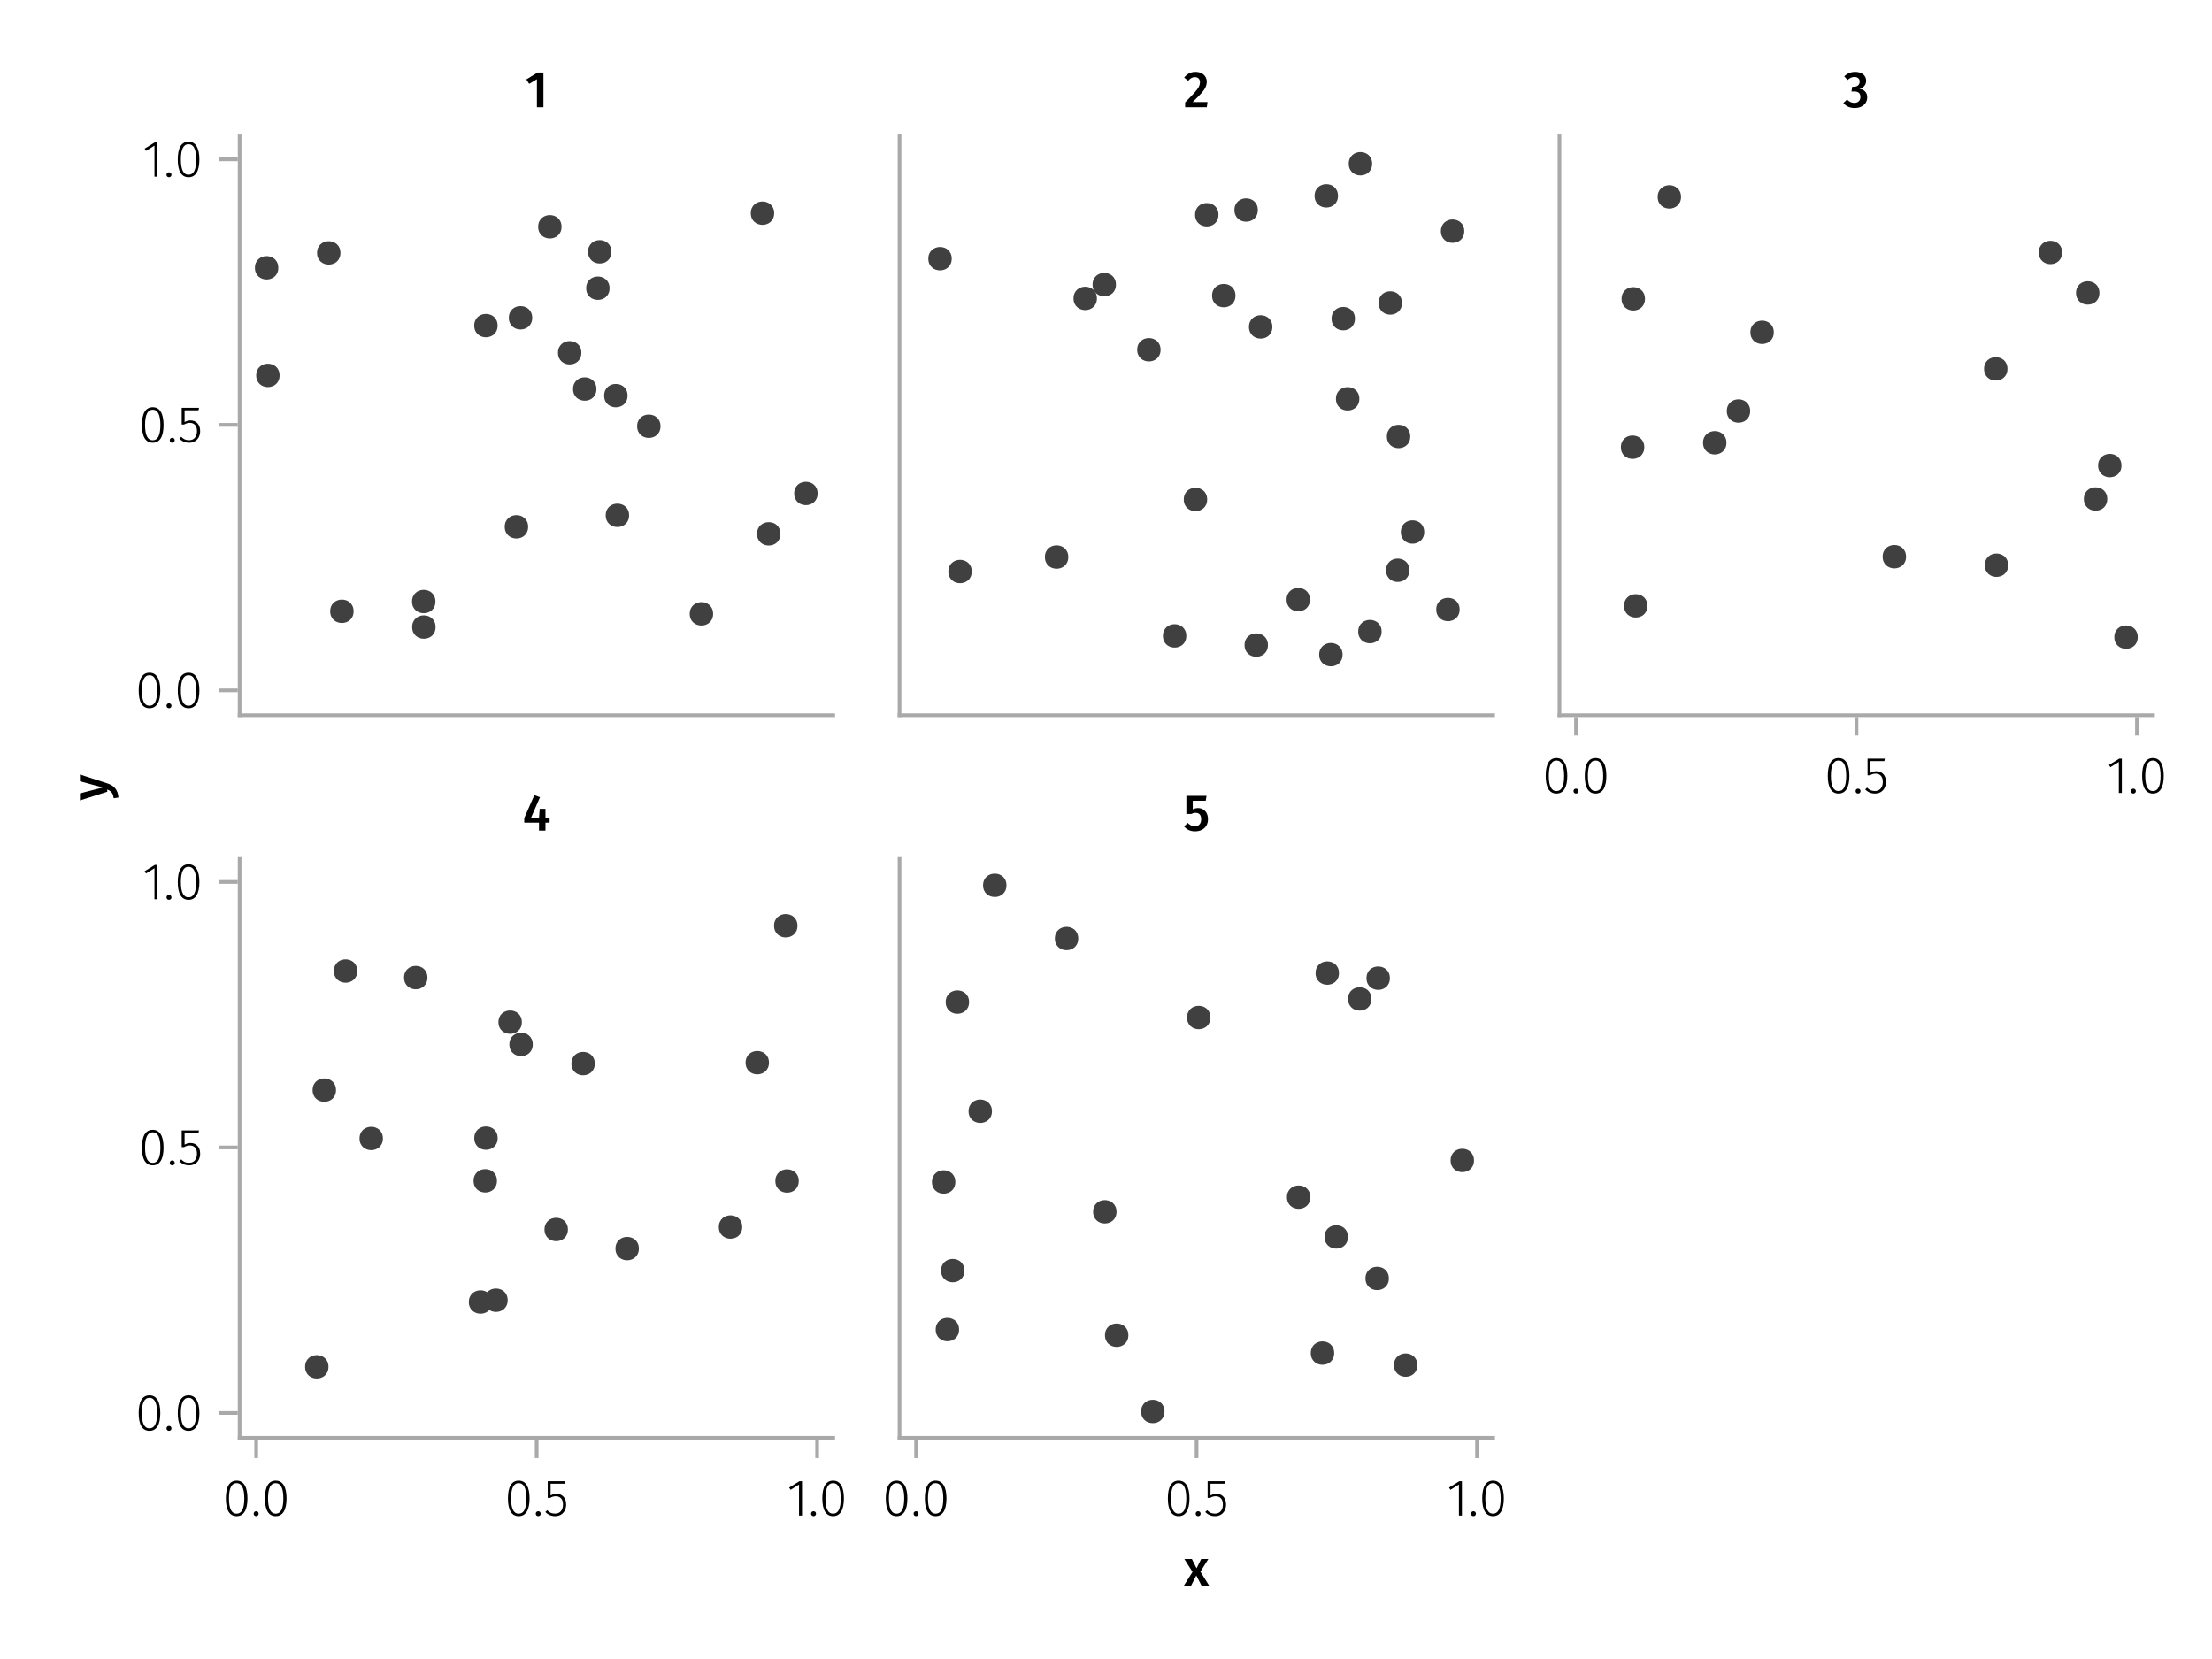 <?xml version="1.0" encoding="UTF-8"?>
<svg xmlns="http://www.w3.org/2000/svg" xmlns:xlink="http://www.w3.org/1999/xlink" width="600" height="450" viewBox="0 0 600 450">
<defs>
<g>
<g id="glyph-0-0-5bb72578">
<path d="M 3.844 -9.469 C 4.812 -9.469 5.539 -9.055 6.031 -8.234 C 6.531 -7.422 6.781 -6.223 6.781 -4.641 C 6.781 -3.078 6.531 -1.883 6.031 -1.062 C 5.531 -0.25 4.801 0.156 3.844 0.156 C 2.883 0.156 2.156 -0.25 1.656 -1.062 C 1.164 -1.883 0.922 -3.082 0.922 -4.656 C 0.922 -6.238 1.164 -7.438 1.656 -8.25 C 2.156 -9.062 2.883 -9.469 3.844 -9.469 Z M 3.844 -8.797 C 2.457 -8.797 1.766 -7.414 1.766 -4.656 C 1.766 -1.895 2.457 -0.516 3.844 -0.516 C 4.531 -0.516 5.047 -0.848 5.391 -1.516 C 5.742 -2.191 5.922 -3.234 5.922 -4.641 C 5.922 -6.055 5.742 -7.102 5.391 -7.781 C 5.047 -8.457 4.531 -8.797 3.844 -8.797 Z M 3.844 -8.797 "/>
</g>
<g id="glyph-1-0-5bb72578">
<path d="M 1.438 -1.172 C 1.633 -1.172 1.797 -1.109 1.922 -0.984 C 2.047 -0.859 2.109 -0.703 2.109 -0.516 C 2.109 -0.316 2.047 -0.156 1.922 -0.031 C 1.797 0.094 1.633 0.156 1.438 0.156 C 1.25 0.156 1.086 0.094 0.953 -0.031 C 0.828 -0.164 0.766 -0.328 0.766 -0.516 C 0.766 -0.703 0.828 -0.859 0.953 -0.984 C 1.086 -1.109 1.25 -1.172 1.438 -1.172 Z M 1.438 -1.172 "/>
</g>
<g id="glyph-2-0-5bb72578">
<path d="M 3.844 -9.469 C 4.812 -9.469 5.539 -9.055 6.031 -8.234 C 6.531 -7.422 6.781 -6.223 6.781 -4.641 C 6.781 -3.078 6.531 -1.883 6.031 -1.062 C 5.531 -0.25 4.801 0.156 3.844 0.156 C 2.883 0.156 2.156 -0.25 1.656 -1.062 C 1.164 -1.883 0.922 -3.082 0.922 -4.656 C 0.922 -6.238 1.164 -7.438 1.656 -8.25 C 2.156 -9.062 2.883 -9.469 3.844 -9.469 Z M 3.844 -8.797 C 2.457 -8.797 1.766 -7.414 1.766 -4.656 C 1.766 -1.895 2.457 -0.516 3.844 -0.516 C 4.531 -0.516 5.047 -0.848 5.391 -1.516 C 5.742 -2.191 5.922 -3.234 5.922 -4.641 C 5.922 -6.055 5.742 -7.102 5.391 -7.781 C 5.047 -8.457 4.531 -8.797 3.844 -8.797 Z M 3.844 -8.797 "/>
</g>
<g id="glyph-3-0-5bb72578">
<path d="M 3.844 -9.469 C 4.812 -9.469 5.539 -9.055 6.031 -8.234 C 6.531 -7.422 6.781 -6.223 6.781 -4.641 C 6.781 -3.078 6.531 -1.883 6.031 -1.062 C 5.531 -0.25 4.801 0.156 3.844 0.156 C 2.883 0.156 2.156 -0.25 1.656 -1.062 C 1.164 -1.883 0.922 -3.082 0.922 -4.656 C 0.922 -6.238 1.164 -7.438 1.656 -8.25 C 2.156 -9.062 2.883 -9.469 3.844 -9.469 Z M 3.844 -8.797 C 2.457 -8.797 1.766 -7.414 1.766 -4.656 C 1.766 -1.895 2.457 -0.516 3.844 -0.516 C 4.531 -0.516 5.047 -0.848 5.391 -1.516 C 5.742 -2.191 5.922 -3.234 5.922 -4.641 C 5.922 -6.055 5.742 -7.102 5.391 -7.781 C 5.047 -8.457 4.531 -8.797 3.844 -8.797 Z M 3.844 -8.797 "/>
</g>
<g id="glyph-4-0-5bb72578">
<path d="M 1.438 -1.172 C 1.633 -1.172 1.797 -1.109 1.922 -0.984 C 2.047 -0.859 2.109 -0.703 2.109 -0.516 C 2.109 -0.316 2.047 -0.156 1.922 -0.031 C 1.797 0.094 1.633 0.156 1.438 0.156 C 1.25 0.156 1.086 0.094 0.953 -0.031 C 0.828 -0.164 0.766 -0.328 0.766 -0.516 C 0.766 -0.703 0.828 -0.859 0.953 -0.984 C 1.086 -1.109 1.25 -1.172 1.438 -1.172 Z M 1.438 -1.172 "/>
</g>
<g id="glyph-5-0-5bb72578">
<path d="M 5.672 -8.641 L 1.891 -8.641 L 1.891 -5.453 C 2.398 -5.742 2.93 -5.891 3.484 -5.891 C 4.285 -5.891 4.922 -5.629 5.391 -5.109 C 5.867 -4.598 6.109 -3.895 6.109 -3 C 6.109 -2.395 5.984 -1.848 5.734 -1.359 C 5.484 -0.879 5.129 -0.504 4.672 -0.234 C 4.223 0.023 3.703 0.156 3.109 0.156 C 2.066 0.156 1.188 -0.219 0.469 -0.969 L 0.984 -1.453 C 1.273 -1.141 1.586 -0.906 1.922 -0.75 C 2.266 -0.602 2.66 -0.531 3.109 -0.531 C 3.773 -0.531 4.297 -0.75 4.672 -1.188 C 5.055 -1.633 5.25 -2.242 5.25 -3.016 C 5.25 -3.754 5.07 -4.305 4.719 -4.672 C 4.375 -5.047 3.898 -5.234 3.297 -5.234 C 3.004 -5.234 2.742 -5.195 2.516 -5.125 C 2.285 -5.062 2.031 -4.945 1.75 -4.781 L 1.109 -4.781 L 1.109 -9.312 L 5.797 -9.312 Z M 5.672 -8.641 "/>
</g>
<g id="glyph-6-0-5bb72578">
<path d="M 4.094 -9.312 L 4.094 0 L 3.281 0 L 3.281 -8.406 L 0.984 -6.984 L 0.609 -7.594 L 3.391 -9.312 Z M 4.094 -9.312 "/>
</g>
<g id="glyph-6-1-5bb72578">
<path d="M 1.438 -1.172 C 1.633 -1.172 1.797 -1.109 1.922 -0.984 C 2.047 -0.859 2.109 -0.703 2.109 -0.516 C 2.109 -0.316 2.047 -0.156 1.922 -0.031 C 1.797 0.094 1.633 0.156 1.438 0.156 C 1.25 0.156 1.086 0.094 0.953 -0.031 C 0.828 -0.164 0.766 -0.328 0.766 -0.516 C 0.766 -0.703 0.828 -0.859 0.953 -0.984 C 1.086 -1.109 1.25 -1.172 1.438 -1.172 Z M 1.438 -1.172 "/>
</g>
<g id="glyph-7-0-5bb72578">
<path d="M 3.844 -9.469 C 4.812 -9.469 5.539 -9.055 6.031 -8.234 C 6.531 -7.422 6.781 -6.223 6.781 -4.641 C 6.781 -3.078 6.531 -1.883 6.031 -1.062 C 5.531 -0.25 4.801 0.156 3.844 0.156 C 2.883 0.156 2.156 -0.25 1.656 -1.062 C 1.164 -1.883 0.922 -3.082 0.922 -4.656 C 0.922 -6.238 1.164 -7.438 1.656 -8.25 C 2.156 -9.062 2.883 -9.469 3.844 -9.469 Z M 3.844 -8.797 C 2.457 -8.797 1.766 -7.414 1.766 -4.656 C 1.766 -1.895 2.457 -0.516 3.844 -0.516 C 4.531 -0.516 5.047 -0.848 5.391 -1.516 C 5.742 -2.191 5.922 -3.234 5.922 -4.641 C 5.922 -6.055 5.742 -7.102 5.391 -7.781 C 5.047 -8.457 4.531 -8.797 3.844 -8.797 Z M 3.844 -8.797 "/>
</g>
<g id="glyph-8-0-5bb72578">
<path d="M 3.844 -9.469 C 4.812 -9.469 5.539 -9.055 6.031 -8.234 C 6.531 -7.422 6.781 -6.223 6.781 -4.641 C 6.781 -3.078 6.531 -1.883 6.031 -1.062 C 5.531 -0.25 4.801 0.156 3.844 0.156 C 2.883 0.156 2.156 -0.25 1.656 -1.062 C 1.164 -1.883 0.922 -3.082 0.922 -4.656 C 0.922 -6.238 1.164 -7.438 1.656 -8.25 C 2.156 -9.062 2.883 -9.469 3.844 -9.469 Z M 3.844 -8.797 C 2.457 -8.797 1.766 -7.414 1.766 -4.656 C 1.766 -1.895 2.457 -0.516 3.844 -0.516 C 4.531 -0.516 5.047 -0.848 5.391 -1.516 C 5.742 -2.191 5.922 -3.234 5.922 -4.641 C 5.922 -6.055 5.742 -7.102 5.391 -7.781 C 5.047 -8.457 4.531 -8.797 3.844 -8.797 Z M 3.844 -8.797 "/>
</g>
<g id="glyph-8-1-5bb72578">
<path d="M 1.438 -1.172 C 1.633 -1.172 1.797 -1.109 1.922 -0.984 C 2.047 -0.859 2.109 -0.703 2.109 -0.516 C 2.109 -0.316 2.047 -0.156 1.922 -0.031 C 1.797 0.094 1.633 0.156 1.438 0.156 C 1.25 0.156 1.086 0.094 0.953 -0.031 C 0.828 -0.164 0.766 -0.328 0.766 -0.516 C 0.766 -0.703 0.828 -0.859 0.953 -0.984 C 1.086 -1.109 1.25 -1.172 1.438 -1.172 Z M 1.438 -1.172 "/>
</g>
<g id="glyph-8-2-5bb72578">
<path d="M 4.094 -9.312 L 4.094 0 L 3.281 0 L 3.281 -8.406 L 0.984 -6.984 L 0.609 -7.594 L 3.391 -9.312 Z M 4.094 -9.312 "/>
</g>
<g id="glyph-9-0-5bb72578">
<path d="M 1.438 -1.172 C 1.633 -1.172 1.797 -1.109 1.922 -0.984 C 2.047 -0.859 2.109 -0.703 2.109 -0.516 C 2.109 -0.316 2.047 -0.156 1.922 -0.031 C 1.797 0.094 1.633 0.156 1.438 0.156 C 1.25 0.156 1.086 0.094 0.953 -0.031 C 0.828 -0.164 0.766 -0.328 0.766 -0.516 C 0.766 -0.703 0.828 -0.859 0.953 -0.984 C 1.086 -1.109 1.25 -1.172 1.438 -1.172 Z M 1.438 -1.172 "/>
</g>
<g id="glyph-9-1-5bb72578">
<path d="M 3.844 -9.469 C 4.812 -9.469 5.539 -9.055 6.031 -8.234 C 6.531 -7.422 6.781 -6.223 6.781 -4.641 C 6.781 -3.078 6.531 -1.883 6.031 -1.062 C 5.531 -0.25 4.801 0.156 3.844 0.156 C 2.883 0.156 2.156 -0.25 1.656 -1.062 C 1.164 -1.883 0.922 -3.082 0.922 -4.656 C 0.922 -6.238 1.164 -7.438 1.656 -8.25 C 2.156 -9.062 2.883 -9.469 3.844 -9.469 Z M 3.844 -8.797 C 2.457 -8.797 1.766 -7.414 1.766 -4.656 C 1.766 -1.895 2.457 -0.516 3.844 -0.516 C 4.531 -0.516 5.047 -0.848 5.391 -1.516 C 5.742 -2.191 5.922 -3.234 5.922 -4.641 C 5.922 -6.055 5.742 -7.102 5.391 -7.781 C 5.047 -8.457 4.531 -8.797 3.844 -8.797 Z M 3.844 -8.797 "/>
</g>
<g id="glyph-10-0-5bb72578">
<path d="M 3.844 -9.469 C 4.812 -9.469 5.539 -9.055 6.031 -8.234 C 6.531 -7.422 6.781 -6.223 6.781 -4.641 C 6.781 -3.078 6.531 -1.883 6.031 -1.062 C 5.531 -0.25 4.801 0.156 3.844 0.156 C 2.883 0.156 2.156 -0.25 1.656 -1.062 C 1.164 -1.883 0.922 -3.082 0.922 -4.656 C 0.922 -6.238 1.164 -7.438 1.656 -8.25 C 2.156 -9.062 2.883 -9.469 3.844 -9.469 Z M 3.844 -8.797 C 2.457 -8.797 1.766 -7.414 1.766 -4.656 C 1.766 -1.895 2.457 -0.516 3.844 -0.516 C 4.531 -0.516 5.047 -0.848 5.391 -1.516 C 5.742 -2.191 5.922 -3.234 5.922 -4.641 C 5.922 -6.055 5.742 -7.102 5.391 -7.781 C 5.047 -8.457 4.531 -8.797 3.844 -8.797 Z M 3.844 -8.797 "/>
</g>
<g id="glyph-11-0-5bb72578">
<path d="M 3.844 -9.469 C 4.812 -9.469 5.539 -9.055 6.031 -8.234 C 6.531 -7.422 6.781 -6.223 6.781 -4.641 C 6.781 -3.078 6.531 -1.883 6.031 -1.062 C 5.531 -0.25 4.801 0.156 3.844 0.156 C 2.883 0.156 2.156 -0.25 1.656 -1.062 C 1.164 -1.883 0.922 -3.082 0.922 -4.656 C 0.922 -6.238 1.164 -7.438 1.656 -8.25 C 2.156 -9.062 2.883 -9.469 3.844 -9.469 Z M 3.844 -8.797 C 2.457 -8.797 1.766 -7.414 1.766 -4.656 C 1.766 -1.895 2.457 -0.516 3.844 -0.516 C 4.531 -0.516 5.047 -0.848 5.391 -1.516 C 5.742 -2.191 5.922 -3.234 5.922 -4.641 C 5.922 -6.055 5.742 -7.102 5.391 -7.781 C 5.047 -8.457 4.531 -8.797 3.844 -8.797 Z M 3.844 -8.797 "/>
</g>
<g id="glyph-11-1-5bb72578">
<path d="M 1.438 -1.172 C 1.633 -1.172 1.797 -1.109 1.922 -0.984 C 2.047 -0.859 2.109 -0.703 2.109 -0.516 C 2.109 -0.316 2.047 -0.156 1.922 -0.031 C 1.797 0.094 1.633 0.156 1.438 0.156 C 1.25 0.156 1.086 0.094 0.953 -0.031 C 0.828 -0.164 0.766 -0.328 0.766 -0.516 C 0.766 -0.703 0.828 -0.859 0.953 -0.984 C 1.086 -1.109 1.25 -1.172 1.438 -1.172 Z M 1.438 -1.172 "/>
</g>
<g id="glyph-12-0-5bb72578">
<path d="M 5.672 -8.641 L 1.891 -8.641 L 1.891 -5.453 C 2.398 -5.742 2.93 -5.891 3.484 -5.891 C 4.285 -5.891 4.922 -5.629 5.391 -5.109 C 5.867 -4.598 6.109 -3.895 6.109 -3 C 6.109 -2.395 5.984 -1.848 5.734 -1.359 C 5.484 -0.879 5.129 -0.504 4.672 -0.234 C 4.223 0.023 3.703 0.156 3.109 0.156 C 2.066 0.156 1.188 -0.219 0.469 -0.969 L 0.984 -1.453 C 1.273 -1.141 1.586 -0.906 1.922 -0.75 C 2.266 -0.602 2.66 -0.531 3.109 -0.531 C 3.773 -0.531 4.297 -0.75 4.672 -1.188 C 5.055 -1.633 5.25 -2.242 5.25 -3.016 C 5.25 -3.754 5.07 -4.305 4.719 -4.672 C 4.375 -5.047 3.898 -5.234 3.297 -5.234 C 3.004 -5.234 2.742 -5.195 2.516 -5.125 C 2.285 -5.062 2.031 -4.945 1.75 -4.781 L 1.109 -4.781 L 1.109 -9.312 L 5.797 -9.312 Z M 5.672 -8.641 "/>
</g>
<g id="glyph-12-1-5bb72578">
<path d="M 4.094 -9.312 L 4.094 0 L 3.281 0 L 3.281 -8.406 L 0.984 -6.984 L 0.609 -7.594 L 3.391 -9.312 Z M 4.094 -9.312 "/>
</g>
<g id="glyph-12-2-5bb72578">
<path d="M 3.844 -9.469 C 4.812 -9.469 5.539 -9.055 6.031 -8.234 C 6.531 -7.422 6.781 -6.223 6.781 -4.641 C 6.781 -3.078 6.531 -1.883 6.031 -1.062 C 5.531 -0.25 4.801 0.156 3.844 0.156 C 2.883 0.156 2.156 -0.25 1.656 -1.062 C 1.164 -1.883 0.922 -3.082 0.922 -4.656 C 0.922 -6.238 1.164 -7.438 1.656 -8.25 C 2.156 -9.062 2.883 -9.469 3.844 -9.469 Z M 3.844 -8.797 C 2.457 -8.797 1.766 -7.414 1.766 -4.656 C 1.766 -1.895 2.457 -0.516 3.844 -0.516 C 4.531 -0.516 5.047 -0.848 5.391 -1.516 C 5.742 -2.191 5.922 -3.234 5.922 -4.641 C 5.922 -6.055 5.742 -7.102 5.391 -7.781 C 5.047 -8.457 4.531 -8.797 3.844 -8.797 Z M 3.844 -8.797 "/>
</g>
<g id="glyph-12-3-5bb72578">
<path d="M 1.438 -1.172 C 1.633 -1.172 1.797 -1.109 1.922 -0.984 C 2.047 -0.859 2.109 -0.703 2.109 -0.516 C 2.109 -0.316 2.047 -0.156 1.922 -0.031 C 1.797 0.094 1.633 0.156 1.438 0.156 C 1.25 0.156 1.086 0.094 0.953 -0.031 C 0.828 -0.164 0.766 -0.328 0.766 -0.516 C 0.766 -0.703 0.828 -0.859 0.953 -0.984 C 1.086 -1.109 1.25 -1.172 1.438 -1.172 Z M 1.438 -1.172 "/>
</g>
<g id="glyph-13-0-5bb72578">
<path d="M 3.844 -9.469 C 4.812 -9.469 5.539 -9.055 6.031 -8.234 C 6.531 -7.422 6.781 -6.223 6.781 -4.641 C 6.781 -3.078 6.531 -1.883 6.031 -1.062 C 5.531 -0.25 4.801 0.156 3.844 0.156 C 2.883 0.156 2.156 -0.25 1.656 -1.062 C 1.164 -1.883 0.922 -3.082 0.922 -4.656 C 0.922 -6.238 1.164 -7.438 1.656 -8.25 C 2.156 -9.062 2.883 -9.469 3.844 -9.469 Z M 3.844 -8.797 C 2.457 -8.797 1.766 -7.414 1.766 -4.656 C 1.766 -1.895 2.457 -0.516 3.844 -0.516 C 4.531 -0.516 5.047 -0.848 5.391 -1.516 C 5.742 -2.191 5.922 -3.234 5.922 -4.641 C 5.922 -6.055 5.742 -7.102 5.391 -7.781 C 5.047 -8.457 4.531 -8.797 3.844 -8.797 Z M 3.844 -8.797 "/>
</g>
<g id="glyph-13-1-5bb72578">
<path d="M 5.672 -8.641 L 1.891 -8.641 L 1.891 -5.453 C 2.398 -5.742 2.93 -5.891 3.484 -5.891 C 4.285 -5.891 4.922 -5.629 5.391 -5.109 C 5.867 -4.598 6.109 -3.895 6.109 -3 C 6.109 -2.395 5.984 -1.848 5.734 -1.359 C 5.484 -0.879 5.129 -0.504 4.672 -0.234 C 4.223 0.023 3.703 0.156 3.109 0.156 C 2.066 0.156 1.188 -0.219 0.469 -0.969 L 0.984 -1.453 C 1.273 -1.141 1.586 -0.906 1.922 -0.75 C 2.266 -0.602 2.66 -0.531 3.109 -0.531 C 3.773 -0.531 4.297 -0.75 4.672 -1.188 C 5.055 -1.633 5.25 -2.242 5.25 -3.016 C 5.25 -3.754 5.07 -4.305 4.719 -4.672 C 4.375 -5.047 3.898 -5.234 3.297 -5.234 C 3.004 -5.234 2.742 -5.195 2.516 -5.125 C 2.285 -5.062 2.031 -4.945 1.75 -4.781 L 1.109 -4.781 L 1.109 -9.312 L 5.797 -9.312 Z M 5.672 -8.641 "/>
</g>
<g id="glyph-14-0-5bb72578">
<path d="M 3.844 -9.469 C 4.812 -9.469 5.539 -9.055 6.031 -8.234 C 6.531 -7.422 6.781 -6.223 6.781 -4.641 C 6.781 -3.078 6.531 -1.883 6.031 -1.062 C 5.531 -0.25 4.801 0.156 3.844 0.156 C 2.883 0.156 2.156 -0.25 1.656 -1.062 C 1.164 -1.883 0.922 -3.082 0.922 -4.656 C 0.922 -6.238 1.164 -7.438 1.656 -8.25 C 2.156 -9.062 2.883 -9.469 3.844 -9.469 Z M 3.844 -8.797 C 2.457 -8.797 1.766 -7.414 1.766 -4.656 C 1.766 -1.895 2.457 -0.516 3.844 -0.516 C 4.531 -0.516 5.047 -0.848 5.391 -1.516 C 5.742 -2.191 5.922 -3.234 5.922 -4.641 C 5.922 -6.055 5.742 -7.102 5.391 -7.781 C 5.047 -8.457 4.531 -8.797 3.844 -8.797 Z M 3.844 -8.797 "/>
</g>
<g id="glyph-15-0-5bb72578">
<path d="M 1.438 -1.172 C 1.633 -1.172 1.797 -1.109 1.922 -0.984 C 2.047 -0.859 2.109 -0.703 2.109 -0.516 C 2.109 -0.316 2.047 -0.156 1.922 -0.031 C 1.797 0.094 1.633 0.156 1.438 0.156 C 1.25 0.156 1.086 0.094 0.953 -0.031 C 0.828 -0.164 0.766 -0.328 0.766 -0.516 C 0.766 -0.703 0.828 -0.859 0.953 -0.984 C 1.086 -1.109 1.25 -1.172 1.438 -1.172 Z M 1.438 -1.172 "/>
</g>
<g id="glyph-15-1-5bb72578">
<path d="M 5.672 -8.641 L 1.891 -8.641 L 1.891 -5.453 C 2.398 -5.742 2.93 -5.891 3.484 -5.891 C 4.285 -5.891 4.922 -5.629 5.391 -5.109 C 5.867 -4.598 6.109 -3.895 6.109 -3 C 6.109 -2.395 5.984 -1.848 5.734 -1.359 C 5.484 -0.879 5.129 -0.504 4.672 -0.234 C 4.223 0.023 3.703 0.156 3.109 0.156 C 2.066 0.156 1.188 -0.219 0.469 -0.969 L 0.984 -1.453 C 1.273 -1.141 1.586 -0.906 1.922 -0.75 C 2.266 -0.602 2.66 -0.531 3.109 -0.531 C 3.773 -0.531 4.297 -0.75 4.672 -1.188 C 5.055 -1.633 5.25 -2.242 5.25 -3.016 C 5.25 -3.754 5.07 -4.305 4.719 -4.672 C 4.375 -5.047 3.898 -5.234 3.297 -5.234 C 3.004 -5.234 2.742 -5.195 2.516 -5.125 C 2.285 -5.062 2.031 -4.945 1.75 -4.781 L 1.109 -4.781 L 1.109 -9.312 L 5.797 -9.312 Z M 5.672 -8.641 "/>
</g>
<g id="glyph-15-2-5bb72578">
<path d="M 3.844 -9.469 C 4.812 -9.469 5.539 -9.055 6.031 -8.234 C 6.531 -7.422 6.781 -6.223 6.781 -4.641 C 6.781 -3.078 6.531 -1.883 6.031 -1.062 C 5.531 -0.25 4.801 0.156 3.844 0.156 C 2.883 0.156 2.156 -0.25 1.656 -1.062 C 1.164 -1.883 0.922 -3.082 0.922 -4.656 C 0.922 -6.238 1.164 -7.438 1.656 -8.25 C 2.156 -9.062 2.883 -9.469 3.844 -9.469 Z M 3.844 -8.797 C 2.457 -8.797 1.766 -7.414 1.766 -4.656 C 1.766 -1.895 2.457 -0.516 3.844 -0.516 C 4.531 -0.516 5.047 -0.848 5.391 -1.516 C 5.742 -2.191 5.922 -3.234 5.922 -4.641 C 5.922 -6.055 5.742 -7.102 5.391 -7.781 C 5.047 -8.457 4.531 -8.797 3.844 -8.797 Z M 3.844 -8.797 "/>
</g>
<g id="glyph-16-0-5bb72578">
<path d="M 4.969 -9.422 L 4.969 0 L 3.203 0 L 3.203 -7.609 L 1.109 -6.344 L 0.328 -7.547 L 3.391 -9.422 Z M 4.969 -9.422 "/>
</g>
<g id="glyph-17-0-5bb72578">
<path d="M 3.266 -9.594 C 3.898 -9.594 4.445 -9.473 4.906 -9.234 C 5.363 -9.004 5.711 -8.688 5.953 -8.281 C 6.203 -7.883 6.328 -7.438 6.328 -6.938 C 6.328 -6.406 6.211 -5.895 5.984 -5.406 C 5.754 -4.914 5.375 -4.375 4.844 -3.781 C 4.312 -3.188 3.531 -2.395 2.5 -1.406 L 6.531 -1.406 L 6.344 0 L 0.469 0 L 0.469 -1.312 C 1.664 -2.531 2.523 -3.43 3.047 -4.016 C 3.566 -4.598 3.938 -5.094 4.156 -5.5 C 4.375 -5.914 4.484 -6.348 4.484 -6.797 C 4.484 -7.234 4.359 -7.57 4.109 -7.812 C 3.859 -8.051 3.531 -8.172 3.125 -8.172 C 2.758 -8.172 2.438 -8.094 2.156 -7.938 C 1.883 -7.789 1.598 -7.539 1.297 -7.188 L 0.203 -8.047 C 1.004 -9.078 2.023 -9.594 3.266 -9.594 Z M 3.266 -9.594 "/>
</g>
<g id="glyph-18-0-5bb72578">
<path d="M 3.25 -9.594 C 3.875 -9.594 4.41 -9.484 4.859 -9.266 C 5.316 -9.055 5.66 -8.77 5.891 -8.406 C 6.117 -8.039 6.234 -7.641 6.234 -7.203 C 6.234 -6.629 6.066 -6.148 5.734 -5.766 C 5.41 -5.391 4.961 -5.129 4.391 -4.984 C 5.016 -4.93 5.523 -4.707 5.922 -4.312 C 6.328 -3.914 6.531 -3.375 6.531 -2.688 C 6.531 -2.145 6.395 -1.656 6.125 -1.219 C 5.852 -0.781 5.457 -0.43 4.938 -0.172 C 4.426 0.078 3.82 0.203 3.125 0.203 C 1.832 0.203 0.812 -0.242 0.062 -1.141 L 1.062 -2.094 C 1.383 -1.781 1.695 -1.551 2 -1.406 C 2.312 -1.258 2.656 -1.188 3.031 -1.188 C 3.531 -1.188 3.93 -1.328 4.234 -1.609 C 4.535 -1.898 4.688 -2.285 4.688 -2.766 C 4.688 -3.305 4.547 -3.691 4.266 -3.922 C 3.984 -4.16 3.562 -4.281 3 -4.281 L 2.25 -4.281 L 2.469 -5.562 L 2.969 -5.562 C 3.426 -5.562 3.789 -5.688 4.062 -5.938 C 4.344 -6.188 4.484 -6.535 4.484 -6.984 C 4.484 -7.367 4.352 -7.672 4.094 -7.891 C 3.844 -8.109 3.508 -8.219 3.094 -8.219 C 2.727 -8.219 2.395 -8.148 2.094 -8.016 C 1.801 -7.879 1.504 -7.672 1.203 -7.391 L 0.297 -8.391 C 1.141 -9.191 2.125 -9.594 3.25 -9.594 Z M 3.25 -9.594 "/>
</g>
<g id="glyph-19-0-5bb72578">
<path d="M 7.344 -3.531 L 7.344 -2.156 L 6.219 -2.156 L 6.219 0 L 4.469 0 L 4.469 -2.156 L 0.469 -2.156 L 0.469 -3.391 L 3.203 -9.609 L 4.734 -9.031 L 2.328 -3.531 L 4.484 -3.531 L 4.656 -5.891 L 6.219 -5.891 L 6.219 -3.531 Z M 7.344 -3.531 "/>
</g>
<g id="glyph-20-0-5bb72578">
<path d="M 6.141 -8.094 L 2.625 -8.094 L 2.625 -5.75 C 3.082 -5.988 3.555 -6.109 4.047 -6.109 C 4.566 -6.109 5.031 -5.984 5.438 -5.734 C 5.852 -5.492 6.176 -5.145 6.406 -4.688 C 6.633 -4.227 6.75 -3.688 6.75 -3.062 C 6.75 -2.414 6.602 -1.844 6.312 -1.344 C 6.02 -0.852 5.609 -0.473 5.078 -0.203 C 4.547 0.066 3.93 0.203 3.234 0.203 C 2.609 0.203 2.055 0.094 1.578 -0.125 C 1.098 -0.352 0.66 -0.688 0.266 -1.125 L 1.281 -2.078 C 1.82 -1.473 2.457 -1.172 3.188 -1.172 C 3.719 -1.172 4.133 -1.332 4.438 -1.656 C 4.75 -1.988 4.906 -2.457 4.906 -3.062 C 4.906 -4.227 4.398 -4.812 3.391 -4.812 C 3.172 -4.812 2.969 -4.785 2.781 -4.734 C 2.594 -4.68 2.391 -4.602 2.172 -4.5 L 0.891 -4.5 L 0.891 -9.422 L 6.359 -9.422 Z M 6.141 -8.094 "/>
</g>
<g id="glyph-21-0-5bb72578">
<path d="M 0.031 -4.656 C 0.945 -4.363 1.656 -3.91 2.156 -3.297 C 2.664 -2.691 2.961 -1.863 3.047 -0.812 L 1.75 -0.625 C 1.676 -1.113 1.57 -1.504 1.438 -1.797 C 1.301 -2.086 1.117 -2.32 0.891 -2.5 C 0.672 -2.676 0.375 -2.844 0 -3 L 0 -2.375 L -7.406 -0.031 L -7.406 -1.938 L -1.188 -3.547 L -7.406 -5.219 L -7.406 -7.062 Z M 0.031 -4.656 "/>
</g>
<g id="glyph-22-0-5bb72578">
<path d="M 4.562 -3.969 L 7.047 0 L 4.969 0 L 3.438 -2.938 L 1.938 0 L -0.047 0 L 2.422 -3.906 L 0.203 -7.406 L 2.25 -7.406 L 3.516 -4.891 L 4.766 -7.406 L 6.703 -7.406 Z M 4.562 -3.969 "/>
</g>
</g>
</defs>
<rect x="-60" y="-45" width="720" height="540" fill="rgb(100%, 100%, 100%)" fill-opacity="1"/>
<path fill-rule="nonzero" fill="rgb(100%, 100%, 100%)" fill-opacity="1" d="M 65 194 L 226 194 L 226 37 L 65 37 Z M 65 194 "/>
<path fill-rule="nonzero" fill="rgb(100%, 100%, 100%)" fill-opacity="1" d="M 65 390 L 226 390 L 226 233 L 65 233 Z M 65 390 "/>
<path fill-rule="nonzero" fill="rgb(100%, 100%, 100%)" fill-opacity="1" d="M 244 194 L 405 194 L 405 37 L 244 37 Z M 244 194 "/>
<path fill-rule="nonzero" fill="rgb(100%, 100%, 100%)" fill-opacity="1" d="M 244 390 L 405 390 L 405 233 L 244 233 Z M 244 390 "/>
<path fill-rule="nonzero" fill="rgb(100%, 100%, 100%)" fill-opacity="1" d="M 423 194 L 584 194 L 584 37 L 423 37 Z M 423 194 "/>
<g fill="rgb(0%, 0%, 0%)" fill-opacity="1">
<use xlink:href="#glyph-0-0-5bb72578" x="36.702" y="191.951"/>
</g>
<g fill="rgb(0%, 0%, 0%)" fill-opacity="1">
<use xlink:href="#glyph-1-0-5bb72578" x="44.402" y="191.951"/>
</g>
<g fill="rgb(0%, 0%, 0%)" fill-opacity="1">
<use xlink:href="#glyph-2-0-5bb72578" x="47.3" y="191.951"/>
</g>
<g fill="rgb(0%, 0%, 0%)" fill-opacity="1">
<use xlink:href="#glyph-3-0-5bb72578" x="37.584" y="119.932"/>
</g>
<g fill="rgb(0%, 0%, 0%)" fill-opacity="1">
<use xlink:href="#glyph-4-0-5bb72578" x="45.284" y="119.932"/>
</g>
<g fill="rgb(0%, 0%, 0%)" fill-opacity="1">
<use xlink:href="#glyph-5-0-5bb72578" x="48.182" y="119.932"/>
</g>
<g fill="rgb(0%, 0%, 0%)" fill-opacity="1">
<use xlink:href="#glyph-6-0-5bb72578" x="38.62" y="47.914"/>
</g>
<g fill="rgb(0%, 0%, 0%)" fill-opacity="1">
<use xlink:href="#glyph-6-1-5bb72578" x="44.402" y="47.914"/>
</g>
<g fill="rgb(0%, 0%, 0%)" fill-opacity="1">
<use xlink:href="#glyph-7-0-5bb72578" x="47.3" y="47.914"/>
</g>
<path fill-rule="nonzero" fill="rgb(25.098%, 25.098%, 25.098%)" fill-opacity="1" d="M 170.637 139.785 C 170.637 135.555 164.293 135.555 164.293 139.785 C 164.293 144.016 170.637 144.016 170.637 139.785 Z M 170.637 139.785 "/>
<path fill-rule="nonzero" fill="rgb(25.098%, 25.098%, 25.098%)" fill-opacity="1" d="M 165.34 78.18 C 165.34 73.949 158.996 73.949 158.996 78.18 C 158.996 82.41 165.34 82.41 165.34 78.18 Z M 165.34 78.18 "/>
<path fill-rule="nonzero" fill="rgb(25.098%, 25.098%, 25.098%)" fill-opacity="1" d="M 221.766 133.855 C 221.766 129.629 215.418 129.629 215.418 133.855 C 215.418 138.086 221.766 138.086 221.766 133.855 Z M 221.766 133.855 "/>
<path fill-rule="nonzero" fill="rgb(25.098%, 25.098%, 25.098%)" fill-opacity="1" d="M 179.16 115.617 C 179.16 111.387 172.816 111.387 172.816 115.617 C 172.816 119.848 179.16 119.848 179.16 115.617 Z M 179.16 115.617 "/>
<path fill-rule="nonzero" fill="rgb(25.098%, 25.098%, 25.098%)" fill-opacity="1" d="M 170.219 107.312 C 170.219 103.082 163.871 103.082 163.871 107.312 C 163.871 111.543 170.219 111.543 170.219 107.312 Z M 170.219 107.312 "/>
<path fill-rule="nonzero" fill="rgb(25.098%, 25.098%, 25.098%)" fill-opacity="1" d="M 211.684 144.805 C 211.684 140.574 205.34 140.574 205.34 144.805 C 205.34 149.035 211.684 149.035 211.684 144.805 Z M 211.684 144.805 "/>
<path fill-rule="nonzero" fill="rgb(25.098%, 25.098%, 25.098%)" fill-opacity="1" d="M 95.914 165.812 C 95.914 161.582 89.566 161.582 89.566 165.812 C 89.566 170.043 95.914 170.043 95.914 165.812 Z M 95.914 165.812 "/>
<path fill-rule="nonzero" fill="rgb(25.098%, 25.098%, 25.098%)" fill-opacity="1" d="M 118.145 170.09 C 118.145 165.859 111.801 165.859 111.801 170.09 C 111.801 174.32 118.145 174.32 118.145 170.09 Z M 118.145 170.09 "/>
<path fill-rule="nonzero" fill="rgb(25.098%, 25.098%, 25.098%)" fill-opacity="1" d="M 209.992 57.828 C 209.992 53.598 203.648 53.598 203.648 57.828 C 203.648 62.055 209.992 62.055 209.992 57.828 Z M 209.992 57.828 "/>
<path fill-rule="nonzero" fill="rgb(25.098%, 25.098%, 25.098%)" fill-opacity="1" d="M 143.25 142.898 C 143.25 138.668 136.906 138.668 136.906 142.898 C 136.906 147.129 143.25 147.129 143.25 142.898 Z M 143.25 142.898 "/>
<path fill-rule="nonzero" fill="rgb(25.098%, 25.098%, 25.098%)" fill-opacity="1" d="M 75.492 72.645 C 75.492 68.414 69.145 68.414 69.145 72.645 C 69.145 76.875 75.492 76.875 75.492 72.645 Z M 75.492 72.645 "/>
<path fill-rule="nonzero" fill="rgb(25.098%, 25.098%, 25.098%)" fill-opacity="1" d="M 75.84 101.828 C 75.84 97.598 69.492 97.598 69.492 101.828 C 69.492 106.059 75.84 106.059 75.84 101.828 Z M 75.84 101.828 "/>
<path fill-rule="nonzero" fill="rgb(25.098%, 25.098%, 25.098%)" fill-opacity="1" d="M 161.777 105.523 C 161.777 101.293 155.434 101.293 155.434 105.523 C 155.434 109.754 161.777 109.754 161.777 105.523 Z M 161.777 105.523 "/>
<path fill-rule="nonzero" fill="rgb(25.098%, 25.098%, 25.098%)" fill-opacity="1" d="M 193.43 166.5 C 193.43 162.27 187.086 162.27 187.086 166.5 C 187.086 170.73 193.43 170.73 193.43 166.5 Z M 193.43 166.5 "/>
<path fill-rule="nonzero" fill="rgb(25.098%, 25.098%, 25.098%)" fill-opacity="1" d="M 157.691 95.688 C 157.691 91.457 151.348 91.457 151.348 95.688 C 151.348 99.918 157.691 99.918 157.691 95.688 Z M 157.691 95.688 "/>
<path fill-rule="nonzero" fill="rgb(25.098%, 25.098%, 25.098%)" fill-opacity="1" d="M 144.363 86.203 C 144.363 81.977 138.02 81.977 138.02 86.203 C 138.02 90.434 144.363 90.434 144.363 86.203 Z M 144.363 86.203 "/>
<path fill-rule="nonzero" fill="rgb(25.098%, 25.098%, 25.098%)" fill-opacity="1" d="M 118.109 163.168 C 118.109 158.938 111.762 158.938 111.762 163.168 C 111.762 167.398 118.109 167.398 118.109 163.168 Z M 118.109 163.168 "/>
<path fill-rule="nonzero" fill="rgb(25.098%, 25.098%, 25.098%)" fill-opacity="1" d="M 92.348 68.602 C 92.348 64.371 86 64.371 86 68.602 C 86 72.828 92.348 72.828 92.348 68.602 Z M 92.348 68.602 "/>
<path fill-rule="nonzero" fill="rgb(25.098%, 25.098%, 25.098%)" fill-opacity="1" d="M 152.316 61.52 C 152.316 57.289 145.973 57.289 145.973 61.52 C 145.973 65.75 152.316 65.75 152.316 61.52 Z M 152.316 61.52 "/>
<path fill-rule="nonzero" fill="rgb(25.098%, 25.098%, 25.098%)" fill-opacity="1" d="M 165.844 68.301 C 165.844 64.07 159.5 64.07 159.5 68.301 C 159.5 72.531 165.844 72.531 165.844 68.301 Z M 165.844 68.301 "/>
<path fill-rule="nonzero" fill="rgb(25.098%, 25.098%, 25.098%)" fill-opacity="1" d="M 134.973 88.32 C 134.973 84.094 128.629 84.094 128.629 88.32 C 128.629 92.551 134.973 92.551 134.973 88.32 Z M 134.973 88.32 "/>
<g fill="rgb(0%, 0%, 0%)" fill-opacity="1">
<use xlink:href="#glyph-8-0-5bb72578" x="60.343" y="411.09"/>
</g>
<g fill="rgb(0%, 0%, 0%)" fill-opacity="1">
<use xlink:href="#glyph-9-0-5bb72578" x="68.043" y="411.09"/>
</g>
<g fill="rgb(0%, 0%, 0%)" fill-opacity="1">
<use xlink:href="#glyph-10-0-5bb72578" x="70.941" y="411.09"/>
</g>
<g fill="rgb(0%, 0%, 0%)" fill-opacity="1">
<use xlink:href="#glyph-11-0-5bb72578" x="136.858" y="411.09"/>
</g>
<g fill="rgb(0%, 0%, 0%)" fill-opacity="1">
<use xlink:href="#glyph-11-1-5bb72578" x="144.558" y="411.09"/>
</g>
<g fill="rgb(0%, 0%, 0%)" fill-opacity="1">
<use xlink:href="#glyph-12-0-5bb72578" x="147.456" y="411.09"/>
</g>
<g fill="rgb(0%, 0%, 0%)" fill-opacity="1">
<use xlink:href="#glyph-12-1-5bb72578" x="213.45" y="411.09"/>
</g>
<g fill="rgb(0%, 0%, 0%)" fill-opacity="1">
<use xlink:href="#glyph-11-1-5bb72578" x="219.232" y="411.09"/>
</g>
<g fill="rgb(0%, 0%, 0%)" fill-opacity="1">
<use xlink:href="#glyph-12-2-5bb72578" x="222.13" y="411.09"/>
</g>
<g fill="rgb(0%, 0%, 0%)" fill-opacity="1">
<use xlink:href="#glyph-9-1-5bb72578" x="36.702" y="387.951"/>
</g>
<g fill="rgb(0%, 0%, 0%)" fill-opacity="1">
<use xlink:href="#glyph-8-1-5bb72578" x="44.402" y="387.951"/>
</g>
<g fill="rgb(0%, 0%, 0%)" fill-opacity="1">
<use xlink:href="#glyph-13-0-5bb72578" x="47.3" y="387.951"/>
</g>
<g fill="rgb(0%, 0%, 0%)" fill-opacity="1">
<use xlink:href="#glyph-9-1-5bb72578" x="37.584" y="315.932"/>
</g>
<g fill="rgb(0%, 0%, 0%)" fill-opacity="1">
<use xlink:href="#glyph-8-1-5bb72578" x="45.284" y="315.932"/>
</g>
<g fill="rgb(0%, 0%, 0%)" fill-opacity="1">
<use xlink:href="#glyph-13-1-5bb72578" x="48.182" y="315.932"/>
</g>
<g fill="rgb(0%, 0%, 0%)" fill-opacity="1">
<use xlink:href="#glyph-8-2-5bb72578" x="38.62" y="243.914"/>
</g>
<g fill="rgb(0%, 0%, 0%)" fill-opacity="1">
<use xlink:href="#glyph-8-1-5bb72578" x="44.402" y="243.914"/>
</g>
<g fill="rgb(0%, 0%, 0%)" fill-opacity="1">
<use xlink:href="#glyph-13-0-5bb72578" x="47.3" y="243.914"/>
</g>
<path fill-rule="nonzero" fill="rgb(25.098%, 25.098%, 25.098%)" fill-opacity="1" d="M 154.035 333.5 C 154.035 329.27 147.691 329.27 147.691 333.5 C 147.691 337.73 154.035 337.73 154.035 333.5 Z M 154.035 333.5 "/>
<path fill-rule="nonzero" fill="rgb(25.098%, 25.098%, 25.098%)" fill-opacity="1" d="M 133.516 353.168 C 133.516 348.938 127.168 348.938 127.168 353.168 C 127.168 357.398 133.516 357.398 133.516 353.168 Z M 133.516 353.168 "/>
<path fill-rule="nonzero" fill="rgb(25.098%, 25.098%, 25.098%)" fill-opacity="1" d="M 216.66 320.344 C 216.66 316.113 210.312 316.113 210.312 320.344 C 210.312 324.57 216.66 324.57 216.66 320.344 Z M 216.66 320.344 "/>
<path fill-rule="nonzero" fill="rgb(25.098%, 25.098%, 25.098%)" fill-opacity="1" d="M 91.141 295.691 C 91.141 291.461 84.793 291.461 84.793 295.691 C 84.793 299.922 91.141 299.922 91.141 295.691 Z M 91.141 295.691 "/>
<path fill-rule="nonzero" fill="rgb(25.098%, 25.098%, 25.098%)" fill-opacity="1" d="M 161.336 288.496 C 161.336 284.266 154.992 284.266 154.992 288.496 C 154.992 292.727 161.336 292.727 161.336 288.496 Z M 161.336 288.496 "/>
<path fill-rule="nonzero" fill="rgb(25.098%, 25.098%, 25.098%)" fill-opacity="1" d="M 115.941 265.168 C 115.941 260.938 109.598 260.938 109.598 265.168 C 109.598 269.398 115.941 269.398 115.941 265.168 Z M 115.941 265.168 "/>
<path fill-rule="nonzero" fill="rgb(25.098%, 25.098%, 25.098%)" fill-opacity="1" d="M 173.289 338.68 C 173.289 334.449 166.941 334.449 166.941 338.68 C 166.941 342.91 173.289 342.91 173.289 338.68 Z M 173.289 338.68 "/>
<path fill-rule="nonzero" fill="rgb(25.098%, 25.098%, 25.098%)" fill-opacity="1" d="M 96.91 263.391 C 96.91 259.16 90.562 259.16 90.562 263.391 C 90.562 267.617 96.91 267.617 96.91 263.391 Z M 96.91 263.391 "/>
<path fill-rule="nonzero" fill="rgb(25.098%, 25.098%, 25.098%)" fill-opacity="1" d="M 201.324 332.828 C 201.324 328.598 194.977 328.598 194.977 332.828 C 194.977 337.059 201.324 337.059 201.324 332.828 Z M 201.324 332.828 "/>
<path fill-rule="nonzero" fill="rgb(25.098%, 25.098%, 25.098%)" fill-opacity="1" d="M 89.102 370.742 C 89.102 366.512 82.758 366.512 82.758 370.742 C 82.758 374.973 89.102 374.973 89.102 370.742 Z M 89.102 370.742 "/>
<path fill-rule="nonzero" fill="rgb(25.098%, 25.098%, 25.098%)" fill-opacity="1" d="M 134.797 320.293 C 134.797 316.062 128.453 316.062 128.453 320.293 C 128.453 324.523 134.797 324.523 134.797 320.293 Z M 134.797 320.293 "/>
<path fill-rule="nonzero" fill="rgb(25.098%, 25.098%, 25.098%)" fill-opacity="1" d="M 216.309 251.102 C 216.309 246.871 209.961 246.871 209.961 251.102 C 209.961 255.332 216.309 255.332 216.309 251.102 Z M 216.309 251.102 "/>
<path fill-rule="nonzero" fill="rgb(25.098%, 25.098%, 25.098%)" fill-opacity="1" d="M 208.582 288.246 C 208.582 284.016 202.238 284.016 202.238 288.246 C 202.238 292.477 208.582 292.477 208.582 288.246 Z M 208.582 288.246 "/>
<path fill-rule="nonzero" fill="rgb(25.098%, 25.098%, 25.098%)" fill-opacity="1" d="M 134.988 308.715 C 134.988 304.484 128.645 304.484 128.645 308.715 C 128.645 312.945 134.988 312.945 134.988 308.715 Z M 134.988 308.715 "/>
<path fill-rule="nonzero" fill="rgb(25.098%, 25.098%, 25.098%)" fill-opacity="1" d="M 137.703 352.684 C 137.703 348.453 131.359 348.453 131.359 352.684 C 131.359 356.914 137.703 356.914 137.703 352.684 Z M 137.703 352.684 "/>
<path fill-rule="nonzero" fill="rgb(25.098%, 25.098%, 25.098%)" fill-opacity="1" d="M 103.863 308.809 C 103.863 304.578 97.52 304.578 97.52 308.809 C 97.52 313.039 103.863 313.039 103.863 308.809 Z M 103.863 308.809 "/>
<path fill-rule="nonzero" fill="rgb(25.098%, 25.098%, 25.098%)" fill-opacity="1" d="M 141.547 277.262 C 141.547 273.031 135.199 273.031 135.199 277.262 C 135.199 281.488 141.547 281.488 141.547 277.262 Z M 141.547 277.262 "/>
<path fill-rule="nonzero" fill="rgb(25.098%, 25.098%, 25.098%)" fill-opacity="1" d="M 144.512 283.297 C 144.512 279.07 138.164 279.07 138.164 283.297 C 138.164 287.527 144.512 287.527 144.512 283.297 Z M 144.512 283.297 "/>
<path fill-rule="nonzero" fill="rgb(25.098%, 25.098%, 25.098%)" fill-opacity="1" d="M 263.586 155.027 C 263.586 150.797 257.242 150.797 257.242 155.027 C 257.242 159.258 263.586 159.258 263.586 155.027 Z M 263.586 155.027 "/>
<path fill-rule="nonzero" fill="rgb(25.098%, 25.098%, 25.098%)" fill-opacity="1" d="M 397.18 62.707 C 397.18 58.477 390.836 58.477 390.836 62.707 C 390.836 66.938 397.18 66.938 397.18 62.707 Z M 397.18 62.707 "/>
<path fill-rule="nonzero" fill="rgb(25.098%, 25.098%, 25.098%)" fill-opacity="1" d="M 302.699 77.203 C 302.699 72.973 296.355 72.973 296.355 77.203 C 296.355 81.434 302.699 81.434 302.699 77.203 Z M 302.699 77.203 "/>
<path fill-rule="nonzero" fill="rgb(25.098%, 25.098%, 25.098%)" fill-opacity="1" d="M 364.168 177.57 C 364.168 173.34 357.824 173.34 357.824 177.57 C 357.824 181.801 364.168 181.801 364.168 177.57 Z M 364.168 177.57 "/>
<path fill-rule="nonzero" fill="rgb(25.098%, 25.098%, 25.098%)" fill-opacity="1" d="M 345.125 88.676 C 345.125 84.445 338.781 84.445 338.781 88.676 C 338.781 92.906 345.125 92.906 345.125 88.676 Z M 345.125 88.676 "/>
<path fill-rule="nonzero" fill="rgb(25.098%, 25.098%, 25.098%)" fill-opacity="1" d="M 289.773 151.098 C 289.773 146.867 283.426 146.867 283.426 151.098 C 283.426 155.328 289.773 155.328 289.773 151.098 Z M 289.773 151.098 "/>
<path fill-rule="nonzero" fill="rgb(25.098%, 25.098%, 25.098%)" fill-opacity="1" d="M 382.305 154.688 C 382.305 150.457 375.957 150.457 375.957 154.688 C 375.957 158.914 382.305 158.914 382.305 154.688 Z M 382.305 154.688 "/>
<path fill-rule="nonzero" fill="rgb(25.098%, 25.098%, 25.098%)" fill-opacity="1" d="M 372.188 44.414 C 372.188 40.184 365.84 40.184 365.84 44.414 C 365.84 48.645 372.188 48.645 372.188 44.414 Z M 372.188 44.414 "/>
<path fill-rule="nonzero" fill="rgb(25.098%, 25.098%, 25.098%)" fill-opacity="1" d="M 395.922 165.328 C 395.922 161.102 389.578 161.102 389.578 165.328 C 389.578 169.559 395.922 169.559 395.922 165.328 Z M 395.922 165.328 "/>
<path fill-rule="nonzero" fill="rgb(25.098%, 25.098%, 25.098%)" fill-opacity="1" d="M 327.441 135.484 C 327.441 131.254 321.098 131.254 321.098 135.484 C 321.098 139.715 327.441 139.715 327.441 135.484 Z M 327.441 135.484 "/>
<path fill-rule="nonzero" fill="rgb(25.098%, 25.098%, 25.098%)" fill-opacity="1" d="M 343.926 174.973 C 343.926 170.742 337.582 170.742 337.582 174.973 C 337.582 179.203 343.926 179.203 343.926 174.973 Z M 343.926 174.973 "/>
<path fill-rule="nonzero" fill="rgb(25.098%, 25.098%, 25.098%)" fill-opacity="1" d="M 368.719 108.18 C 368.719 103.949 362.371 103.949 362.371 108.18 C 362.371 112.41 368.719 112.41 368.719 108.18 Z M 368.719 108.18 "/>
<path fill-rule="nonzero" fill="rgb(25.098%, 25.098%, 25.098%)" fill-opacity="1" d="M 330.508 58.25 C 330.508 54.02 324.16 54.02 324.16 58.25 C 324.16 62.48 330.508 62.48 330.508 58.25 Z M 330.508 58.25 "/>
<path fill-rule="nonzero" fill="rgb(25.098%, 25.098%, 25.098%)" fill-opacity="1" d="M 382.531 118.398 C 382.531 114.168 376.188 114.168 376.188 118.398 C 376.188 122.629 382.531 122.629 382.531 118.398 Z M 382.531 118.398 "/>
<path fill-rule="nonzero" fill="rgb(25.098%, 25.098%, 25.098%)" fill-opacity="1" d="M 314.805 94.871 C 314.805 90.641 308.461 90.641 308.461 94.871 C 308.461 99.102 314.805 99.102 314.805 94.871 Z M 314.805 94.871 "/>
<path fill-rule="nonzero" fill="rgb(25.098%, 25.098%, 25.098%)" fill-opacity="1" d="M 321.785 172.484 C 321.785 168.254 315.441 168.254 315.441 172.484 C 315.441 176.715 321.785 176.715 321.785 172.484 Z M 321.785 172.484 "/>
<path fill-rule="nonzero" fill="rgb(25.098%, 25.098%, 25.098%)" fill-opacity="1" d="M 374.758 171.316 C 374.758 167.086 368.414 167.086 368.414 171.316 C 368.414 175.547 374.758 175.547 374.758 171.316 Z M 374.758 171.316 "/>
<path fill-rule="nonzero" fill="rgb(25.098%, 25.098%, 25.098%)" fill-opacity="1" d="M 297.535 80.945 C 297.535 76.715 291.188 76.715 291.188 80.945 C 291.188 85.176 297.535 85.176 297.535 80.945 Z M 297.535 80.945 "/>
<path fill-rule="nonzero" fill="rgb(25.098%, 25.098%, 25.098%)" fill-opacity="1" d="M 380.285 82.184 C 380.285 77.953 373.941 77.953 373.941 82.184 C 373.941 86.414 380.285 86.414 380.285 82.184 Z M 380.285 82.184 "/>
<path fill-rule="nonzero" fill="rgb(25.098%, 25.098%, 25.098%)" fill-opacity="1" d="M 335.121 80.191 C 335.121 75.961 328.773 75.961 328.773 80.191 C 328.773 84.422 335.121 84.422 335.121 80.191 Z M 335.121 80.191 "/>
<path fill-rule="nonzero" fill="rgb(25.098%, 25.098%, 25.098%)" fill-opacity="1" d="M 355.328 162.648 C 355.328 158.422 348.984 158.422 348.984 162.648 C 348.984 166.879 355.328 166.879 355.328 162.648 Z M 355.328 162.648 "/>
<path fill-rule="nonzero" fill="rgb(25.098%, 25.098%, 25.098%)" fill-opacity="1" d="M 258.148 70.168 C 258.148 65.938 251.805 65.938 251.805 70.168 C 251.805 74.398 258.148 74.398 258.148 70.168 Z M 258.148 70.168 "/>
<path fill-rule="nonzero" fill="rgb(25.098%, 25.098%, 25.098%)" fill-opacity="1" d="M 386.316 144.312 C 386.316 140.082 379.973 140.082 379.973 144.312 C 379.973 148.543 386.316 148.543 386.316 144.312 Z M 386.316 144.312 "/>
<path fill-rule="nonzero" fill="rgb(25.098%, 25.098%, 25.098%)" fill-opacity="1" d="M 362.926 53.125 C 362.926 48.895 356.578 48.895 356.578 53.125 C 356.578 57.355 362.926 57.355 362.926 53.125 Z M 362.926 53.125 "/>
<path fill-rule="nonzero" fill="rgb(25.098%, 25.098%, 25.098%)" fill-opacity="1" d="M 367.527 86.438 C 367.527 82.207 361.184 82.207 361.184 86.438 C 361.184 90.668 367.527 90.668 367.527 86.438 Z M 367.527 86.438 "/>
<path fill-rule="nonzero" fill="rgb(25.098%, 25.098%, 25.098%)" fill-opacity="1" d="M 341.18 56.969 C 341.18 52.742 334.836 52.742 334.836 56.969 C 334.836 61.199 341.18 61.199 341.18 56.969 Z M 341.18 56.969 "/>
<g fill="rgb(0%, 0%, 0%)" fill-opacity="1">
<use xlink:href="#glyph-11-0-5bb72578" x="239.343" y="411.09"/>
</g>
<g fill="rgb(0%, 0%, 0%)" fill-opacity="1">
<use xlink:href="#glyph-12-3-5bb72578" x="247.043" y="411.09"/>
</g>
<g fill="rgb(0%, 0%, 0%)" fill-opacity="1">
<use xlink:href="#glyph-12-2-5bb72578" x="249.941" y="411.09"/>
</g>
<g fill="rgb(0%, 0%, 0%)" fill-opacity="1">
<use xlink:href="#glyph-14-0-5bb72578" x="315.858" y="411.09"/>
</g>
<g fill="rgb(0%, 0%, 0%)" fill-opacity="1">
<use xlink:href="#glyph-15-0-5bb72578" x="323.558" y="411.09"/>
</g>
<g fill="rgb(0%, 0%, 0%)" fill-opacity="1">
<use xlink:href="#glyph-15-1-5bb72578" x="326.456" y="411.09"/>
</g>
<g fill="rgb(0%, 0%, 0%)" fill-opacity="1">
<use xlink:href="#glyph-12-1-5bb72578" x="392.45" y="411.09"/>
</g>
<g fill="rgb(0%, 0%, 0%)" fill-opacity="1">
<use xlink:href="#glyph-15-0-5bb72578" x="398.232" y="411.09"/>
</g>
<g fill="rgb(0%, 0%, 0%)" fill-opacity="1">
<use xlink:href="#glyph-15-2-5bb72578" x="401.13" y="411.09"/>
</g>
<path fill-rule="nonzero" fill="rgb(25.098%, 25.098%, 25.098%)" fill-opacity="1" d="M 260.148 360.648 C 260.148 356.418 253.801 356.418 253.801 360.648 C 253.801 364.879 260.148 364.879 260.148 360.648 Z M 260.148 360.648 "/>
<path fill-rule="nonzero" fill="rgb(25.098%, 25.098%, 25.098%)" fill-opacity="1" d="M 328.32 276 C 328.32 271.77 321.977 271.77 321.977 276 C 321.977 280.23 328.32 280.23 328.32 276 Z M 328.32 276 "/>
<path fill-rule="nonzero" fill="rgb(25.098%, 25.098%, 25.098%)" fill-opacity="1" d="M 399.816 314.77 C 399.816 310.539 393.473 310.539 393.473 314.77 C 393.473 319 399.816 319 399.816 314.77 Z M 399.816 314.77 "/>
<path fill-rule="nonzero" fill="rgb(25.098%, 25.098%, 25.098%)" fill-opacity="1" d="M 273 240.137 C 273 235.906 266.656 235.906 266.656 240.137 C 266.656 244.367 273 244.367 273 240.137 Z M 273 240.137 "/>
<path fill-rule="nonzero" fill="rgb(25.098%, 25.098%, 25.098%)" fill-opacity="1" d="M 361.895 367.02 C 361.895 362.789 355.551 362.789 355.551 367.02 C 355.551 371.25 361.895 371.25 361.895 367.02 Z M 361.895 367.02 "/>
<path fill-rule="nonzero" fill="rgb(25.098%, 25.098%, 25.098%)" fill-opacity="1" d="M 372 270.961 C 372 266.73 365.652 266.73 365.652 270.961 C 365.652 275.191 372 275.191 372 270.961 Z M 372 270.961 "/>
<path fill-rule="nonzero" fill="rgb(25.098%, 25.098%, 25.098%)" fill-opacity="1" d="M 292.473 254.57 C 292.473 250.34 286.129 250.34 286.129 254.57 C 286.129 258.801 292.473 258.801 292.473 254.57 Z M 292.473 254.57 "/>
<path fill-rule="nonzero" fill="rgb(25.098%, 25.098%, 25.098%)" fill-opacity="1" d="M 355.43 324.727 C 355.43 320.5 349.082 320.5 349.082 324.727 C 349.082 328.957 355.43 328.957 355.43 324.727 Z M 355.43 324.727 "/>
<path fill-rule="nonzero" fill="rgb(25.098%, 25.098%, 25.098%)" fill-opacity="1" d="M 384.453 370.281 C 384.453 366.055 378.105 366.055 378.105 370.281 C 378.105 374.512 384.453 374.512 384.453 370.281 Z M 384.453 370.281 "/>
<path fill-rule="nonzero" fill="rgb(25.098%, 25.098%, 25.098%)" fill-opacity="1" d="M 306.066 362.172 C 306.066 357.941 299.719 357.941 299.719 362.172 C 299.719 366.402 306.066 366.402 306.066 362.172 Z M 306.066 362.172 "/>
<path fill-rule="nonzero" fill="rgb(25.098%, 25.098%, 25.098%)" fill-opacity="1" d="M 363.191 263.945 C 363.191 259.715 356.844 259.715 356.844 263.945 C 356.844 268.176 363.191 268.176 363.191 263.945 Z M 363.191 263.945 "/>
<path fill-rule="nonzero" fill="rgb(25.098%, 25.098%, 25.098%)" fill-opacity="1" d="M 302.852 328.695 C 302.852 324.465 296.504 324.465 296.504 328.695 C 296.504 332.926 302.852 332.926 302.852 328.695 Z M 302.852 328.695 "/>
<path fill-rule="nonzero" fill="rgb(25.098%, 25.098%, 25.098%)" fill-opacity="1" d="M 365.629 335.516 C 365.629 331.285 359.281 331.285 359.281 335.516 C 359.281 339.746 365.629 339.746 365.629 335.516 Z M 365.629 335.516 "/>
<path fill-rule="nonzero" fill="rgb(25.098%, 25.098%, 25.098%)" fill-opacity="1" d="M 262.859 271.812 C 262.859 267.582 256.516 267.582 256.516 271.812 C 256.516 276.043 262.859 276.043 262.859 271.812 Z M 262.859 271.812 "/>
<path fill-rule="nonzero" fill="rgb(25.098%, 25.098%, 25.098%)" fill-opacity="1" d="M 261.602 344.652 C 261.602 340.422 255.258 340.422 255.258 344.652 C 255.258 348.883 261.602 348.883 261.602 344.652 Z M 261.602 344.652 "/>
<path fill-rule="nonzero" fill="rgb(25.098%, 25.098%, 25.098%)" fill-opacity="1" d="M 376.727 346.773 C 376.727 342.547 370.379 342.547 370.379 346.773 C 370.379 351.004 376.727 351.004 376.727 346.773 Z M 376.727 346.773 "/>
<path fill-rule="nonzero" fill="rgb(25.098%, 25.098%, 25.098%)" fill-opacity="1" d="M 377 265.328 C 377 261.098 370.656 261.098 370.656 265.328 C 370.656 269.559 377 269.559 377 265.328 Z M 377 265.328 "/>
<path fill-rule="nonzero" fill="rgb(25.098%, 25.098%, 25.098%)" fill-opacity="1" d="M 315.867 382.863 C 315.867 378.633 309.523 378.633 309.523 382.863 C 309.523 387.094 315.867 387.094 315.867 382.863 Z M 315.867 382.863 "/>
<path fill-rule="nonzero" fill="rgb(25.098%, 25.098%, 25.098%)" fill-opacity="1" d="M 259.133 320.605 C 259.133 316.375 252.789 316.375 252.789 320.605 C 252.789 324.836 259.133 324.836 259.133 320.605 Z M 259.133 320.605 "/>
<path fill-rule="nonzero" fill="rgb(25.098%, 25.098%, 25.098%)" fill-opacity="1" d="M 269.062 301.418 C 269.062 297.188 262.719 297.188 262.719 301.418 C 262.719 305.648 269.062 305.648 269.062 301.418 Z M 269.062 301.418 "/>
<g fill="rgb(0%, 0%, 0%)" fill-opacity="1">
<use xlink:href="#glyph-12-2-5bb72578" x="418.343" y="215.09"/>
</g>
<g fill="rgb(0%, 0%, 0%)" fill-opacity="1">
<use xlink:href="#glyph-12-3-5bb72578" x="426.043" y="215.09"/>
</g>
<g fill="rgb(0%, 0%, 0%)" fill-opacity="1">
<use xlink:href="#glyph-12-2-5bb72578" x="428.941" y="215.09"/>
</g>
<g fill="rgb(0%, 0%, 0%)" fill-opacity="1">
<use xlink:href="#glyph-14-0-5bb72578" x="494.858" y="215.09"/>
</g>
<g fill="rgb(0%, 0%, 0%)" fill-opacity="1">
<use xlink:href="#glyph-15-0-5bb72578" x="502.558" y="215.09"/>
</g>
<g fill="rgb(0%, 0%, 0%)" fill-opacity="1">
<use xlink:href="#glyph-12-0-5bb72578" x="505.456" y="215.09"/>
</g>
<g fill="rgb(0%, 0%, 0%)" fill-opacity="1">
<use xlink:href="#glyph-12-1-5bb72578" x="571.45" y="215.09"/>
</g>
<g fill="rgb(0%, 0%, 0%)" fill-opacity="1">
<use xlink:href="#glyph-12-3-5bb72578" x="577.232" y="215.09"/>
</g>
<g fill="rgb(0%, 0%, 0%)" fill-opacity="1">
<use xlink:href="#glyph-12-2-5bb72578" x="580.13" y="215.09"/>
</g>
<path fill-rule="nonzero" fill="rgb(25.098%, 25.098%, 25.098%)" fill-opacity="1" d="M 575.449 126.281 C 575.449 122.055 569.105 122.055 569.105 126.281 C 569.105 130.512 575.449 130.512 575.449 126.281 Z M 575.449 126.281 "/>
<path fill-rule="nonzero" fill="rgb(25.098%, 25.098%, 25.098%)" fill-opacity="1" d="M 474.734 111.488 C 474.734 107.258 468.391 107.258 468.391 111.488 C 468.391 115.719 474.734 115.719 474.734 111.488 Z M 474.734 111.488 "/>
<path fill-rule="nonzero" fill="rgb(25.098%, 25.098%, 25.098%)" fill-opacity="1" d="M 559.348 68.484 C 559.348 64.254 553.004 64.254 553.004 68.484 C 553.004 72.715 559.348 72.715 559.348 68.484 Z M 559.348 68.484 "/>
<path fill-rule="nonzero" fill="rgb(25.098%, 25.098%, 25.098%)" fill-opacity="1" d="M 569.465 79.461 C 569.465 75.23 563.121 75.23 563.121 79.461 C 563.121 83.691 569.465 83.691 569.465 79.461 Z M 569.465 79.461 "/>
<path fill-rule="nonzero" fill="rgb(25.098%, 25.098%, 25.098%)" fill-opacity="1" d="M 544.715 153.316 C 544.715 149.086 538.371 149.086 538.371 153.316 C 538.371 157.547 544.715 157.547 544.715 153.316 Z M 544.715 153.316 "/>
<path fill-rule="nonzero" fill="rgb(25.098%, 25.098%, 25.098%)" fill-opacity="1" d="M 446.199 81.059 C 446.199 76.828 439.852 76.828 439.852 81.059 C 439.852 85.289 446.199 85.289 446.199 81.059 Z M 446.199 81.059 "/>
<path fill-rule="nonzero" fill="rgb(25.098%, 25.098%, 25.098%)" fill-opacity="1" d="M 446.016 121.305 C 446.016 117.074 439.668 117.074 439.668 121.305 C 439.668 125.535 446.016 125.535 446.016 121.305 Z M 446.016 121.305 "/>
<path fill-rule="nonzero" fill="rgb(25.098%, 25.098%, 25.098%)" fill-opacity="1" d="M 544.516 100.055 C 544.516 95.824 538.172 95.824 538.172 100.055 C 538.172 104.285 544.516 104.285 544.516 100.055 Z M 544.516 100.055 "/>
<path fill-rule="nonzero" fill="rgb(25.098%, 25.098%, 25.098%)" fill-opacity="1" d="M 455.98 53.41 C 455.98 49.18 449.637 49.18 449.637 53.41 C 449.637 57.637 455.98 57.637 455.98 53.41 Z M 455.98 53.41 "/>
<path fill-rule="nonzero" fill="rgb(25.098%, 25.098%, 25.098%)" fill-opacity="1" d="M 468.293 120.102 C 468.293 115.871 461.949 115.871 461.949 120.102 C 461.949 124.332 468.293 124.332 468.293 120.102 Z M 468.293 120.102 "/>
<path fill-rule="nonzero" fill="rgb(25.098%, 25.098%, 25.098%)" fill-opacity="1" d="M 446.863 164.34 C 446.863 160.109 440.52 160.109 440.52 164.34 C 440.52 168.566 446.863 168.566 446.863 164.34 Z M 446.863 164.34 "/>
<path fill-rule="nonzero" fill="rgb(25.098%, 25.098%, 25.098%)" fill-opacity="1" d="M 481.137 90.141 C 481.137 85.91 474.793 85.91 474.793 90.141 C 474.793 94.371 481.137 94.371 481.137 90.141 Z M 481.137 90.141 "/>
<path fill-rule="nonzero" fill="rgb(25.098%, 25.098%, 25.098%)" fill-opacity="1" d="M 579.855 172.82 C 579.855 168.594 573.508 168.594 573.508 172.82 C 573.508 177.051 579.855 177.051 579.855 172.82 Z M 579.855 172.82 "/>
<path fill-rule="nonzero" fill="rgb(25.098%, 25.098%, 25.098%)" fill-opacity="1" d="M 571.59 135.355 C 571.59 131.125 565.242 131.125 565.242 135.355 C 565.242 139.586 571.59 139.586 571.59 135.355 Z M 571.59 135.355 "/>
<path fill-rule="nonzero" fill="rgb(25.098%, 25.098%, 25.098%)" fill-opacity="1" d="M 517.008 151.004 C 517.008 146.773 510.664 146.773 510.664 151.004 C 510.664 155.234 517.008 155.234 517.008 151.004 Z M 517.008 151.004 "/>
<g fill="rgb(0%, 0%, 0%)" fill-opacity="1">
<use xlink:href="#glyph-16-0-5bb72578" x="142.432" y="29.09"/>
</g>
<g fill="rgb(0%, 0%, 0%)" fill-opacity="1">
<use xlink:href="#glyph-17-0-5bb72578" x="321" y="29.09"/>
</g>
<g fill="rgb(0%, 0%, 0%)" fill-opacity="1">
<use xlink:href="#glyph-18-0-5bb72578" x="499.946" y="29.09"/>
</g>
<g fill="rgb(0%, 0%, 0%)" fill-opacity="1">
<use xlink:href="#glyph-19-0-5bb72578" x="141.732" y="225.29"/>
</g>
<g fill="rgb(0%, 0%, 0%)" fill-opacity="1">
<use xlink:href="#glyph-20-0-5bb72578" x="320.909" y="225.29"/>
</g>
<g fill="rgb(0%, 0%, 0%)" fill-opacity="1">
<use xlink:href="#glyph-21-0-5bb72578" x="29.09" y="217.142"/>
</g>
<g fill="rgb(0%, 0%, 0%)" fill-opacity="1">
<use xlink:href="#glyph-22-0-5bb72578" x="321.049" y="430.29"/>
</g>
<path fill="none" stroke-width="1" stroke-linecap="butt" stroke-linejoin="miter" stroke="rgb(66.275%, 66.275%, 66.275%)" stroke-opacity="1" stroke-miterlimit="1.155" d="M 64.5 187.262 L 59.5 187.262 "/>
<path fill="none" stroke-width="1" stroke-linecap="butt" stroke-linejoin="miter" stroke="rgb(66.275%, 66.275%, 66.275%)" stroke-opacity="1" stroke-miterlimit="1.155" d="M 64.5 115.242 L 59.5 115.242 "/>
<path fill="none" stroke-width="1" stroke-linecap="butt" stroke-linejoin="miter" stroke="rgb(66.275%, 66.275%, 66.275%)" stroke-opacity="1" stroke-miterlimit="1.155" d="M 64.5 43.223 L 59.5 43.223 "/>
<path fill="none" stroke-width="1" stroke-linecap="butt" stroke-linejoin="miter" stroke="rgb(66.275%, 66.275%, 66.275%)" stroke-opacity="1" stroke-miterlimit="1.155" d="M 69.492 390.5 L 69.492 395.5 "/>
<path fill="none" stroke-width="1" stroke-linecap="butt" stroke-linejoin="miter" stroke="rgb(66.275%, 66.275%, 66.275%)" stroke-opacity="1" stroke-miterlimit="1.155" d="M 145.566 390.5 L 145.566 395.5 "/>
<path fill="none" stroke-width="1" stroke-linecap="butt" stroke-linejoin="miter" stroke="rgb(66.275%, 66.275%, 66.275%)" stroke-opacity="1" stroke-miterlimit="1.155" d="M 221.641 390.5 L 221.641 395.5 "/>
<path fill="none" stroke-width="1" stroke-linecap="butt" stroke-linejoin="miter" stroke="rgb(66.275%, 66.275%, 66.275%)" stroke-opacity="1" stroke-miterlimit="1.155" d="M 64.5 383.262 L 59.5 383.262 "/>
<path fill="none" stroke-width="1" stroke-linecap="butt" stroke-linejoin="miter" stroke="rgb(66.275%, 66.275%, 66.275%)" stroke-opacity="1" stroke-miterlimit="1.155" d="M 64.5 311.242 L 59.5 311.242 "/>
<path fill="none" stroke-width="1" stroke-linecap="butt" stroke-linejoin="miter" stroke="rgb(66.275%, 66.275%, 66.275%)" stroke-opacity="1" stroke-miterlimit="1.155" d="M 64.5 239.223 L 59.5 239.223 "/>
<path fill="none" stroke-width="1" stroke-linecap="butt" stroke-linejoin="miter" stroke="rgb(66.275%, 66.275%, 66.275%)" stroke-opacity="1" stroke-miterlimit="1.155" d="M 248.492 390.5 L 248.492 395.5 "/>
<path fill="none" stroke-width="1" stroke-linecap="butt" stroke-linejoin="miter" stroke="rgb(66.275%, 66.275%, 66.275%)" stroke-opacity="1" stroke-miterlimit="1.155" d="M 324.566 390.5 L 324.566 395.5 "/>
<path fill="none" stroke-width="1" stroke-linecap="butt" stroke-linejoin="miter" stroke="rgb(66.275%, 66.275%, 66.275%)" stroke-opacity="1" stroke-miterlimit="1.155" d="M 400.641 390.5 L 400.641 395.5 "/>
<path fill="none" stroke-width="1" stroke-linecap="butt" stroke-linejoin="miter" stroke="rgb(66.275%, 66.275%, 66.275%)" stroke-opacity="1" stroke-miterlimit="1.155" d="M 427.492 194.5 L 427.492 199.5 "/>
<path fill="none" stroke-width="1" stroke-linecap="butt" stroke-linejoin="miter" stroke="rgb(66.275%, 66.275%, 66.275%)" stroke-opacity="1" stroke-miterlimit="1.155" d="M 503.566 194.5 L 503.566 199.5 "/>
<path fill="none" stroke-width="1" stroke-linecap="butt" stroke-linejoin="miter" stroke="rgb(66.275%, 66.275%, 66.275%)" stroke-opacity="1" stroke-miterlimit="1.155" d="M 579.641 194.5 L 579.641 199.5 "/>
<path fill="none" stroke-width="1" stroke-linecap="butt" stroke-linejoin="miter" stroke="rgb(66.275%, 66.275%, 66.275%)" stroke-opacity="1" stroke-miterlimit="1.155" d="M 64.5 194 L 226.5 194 "/>
<path fill="none" stroke-width="1" stroke-linecap="butt" stroke-linejoin="miter" stroke="rgb(66.275%, 66.275%, 66.275%)" stroke-opacity="1" stroke-miterlimit="1.155" d="M 65 194.5 L 65 36.5 "/>
<path fill="none" stroke-width="1" stroke-linecap="butt" stroke-linejoin="miter" stroke="rgb(66.275%, 66.275%, 66.275%)" stroke-opacity="1" stroke-miterlimit="1.155" d="M 64.5 390 L 226.5 390 "/>
<path fill="none" stroke-width="1" stroke-linecap="butt" stroke-linejoin="miter" stroke="rgb(66.275%, 66.275%, 66.275%)" stroke-opacity="1" stroke-miterlimit="1.155" d="M 65 390.5 L 65 232.5 "/>
<path fill="none" stroke-width="1" stroke-linecap="butt" stroke-linejoin="miter" stroke="rgb(66.275%, 66.275%, 66.275%)" stroke-opacity="1" stroke-miterlimit="1.155" d="M 243.5 194 L 405.5 194 "/>
<path fill="none" stroke-width="1" stroke-linecap="butt" stroke-linejoin="miter" stroke="rgb(66.275%, 66.275%, 66.275%)" stroke-opacity="1" stroke-miterlimit="1.155" d="M 244 194.5 L 244 36.5 "/>
<path fill="none" stroke-width="1" stroke-linecap="butt" stroke-linejoin="miter" stroke="rgb(66.275%, 66.275%, 66.275%)" stroke-opacity="1" stroke-miterlimit="1.155" d="M 243.5 390 L 405.5 390 "/>
<path fill="none" stroke-width="1" stroke-linecap="butt" stroke-linejoin="miter" stroke="rgb(66.275%, 66.275%, 66.275%)" stroke-opacity="1" stroke-miterlimit="1.155" d="M 244 390.5 L 244 232.5 "/>
<path fill="none" stroke-width="1" stroke-linecap="butt" stroke-linejoin="miter" stroke="rgb(66.275%, 66.275%, 66.275%)" stroke-opacity="1" stroke-miterlimit="1.155" d="M 422.5 194 L 584.5 194 "/>
<path fill="none" stroke-width="1" stroke-linecap="butt" stroke-linejoin="miter" stroke="rgb(66.275%, 66.275%, 66.275%)" stroke-opacity="1" stroke-miterlimit="1.155" d="M 423 194.5 L 423 36.5 "/>
</svg>

